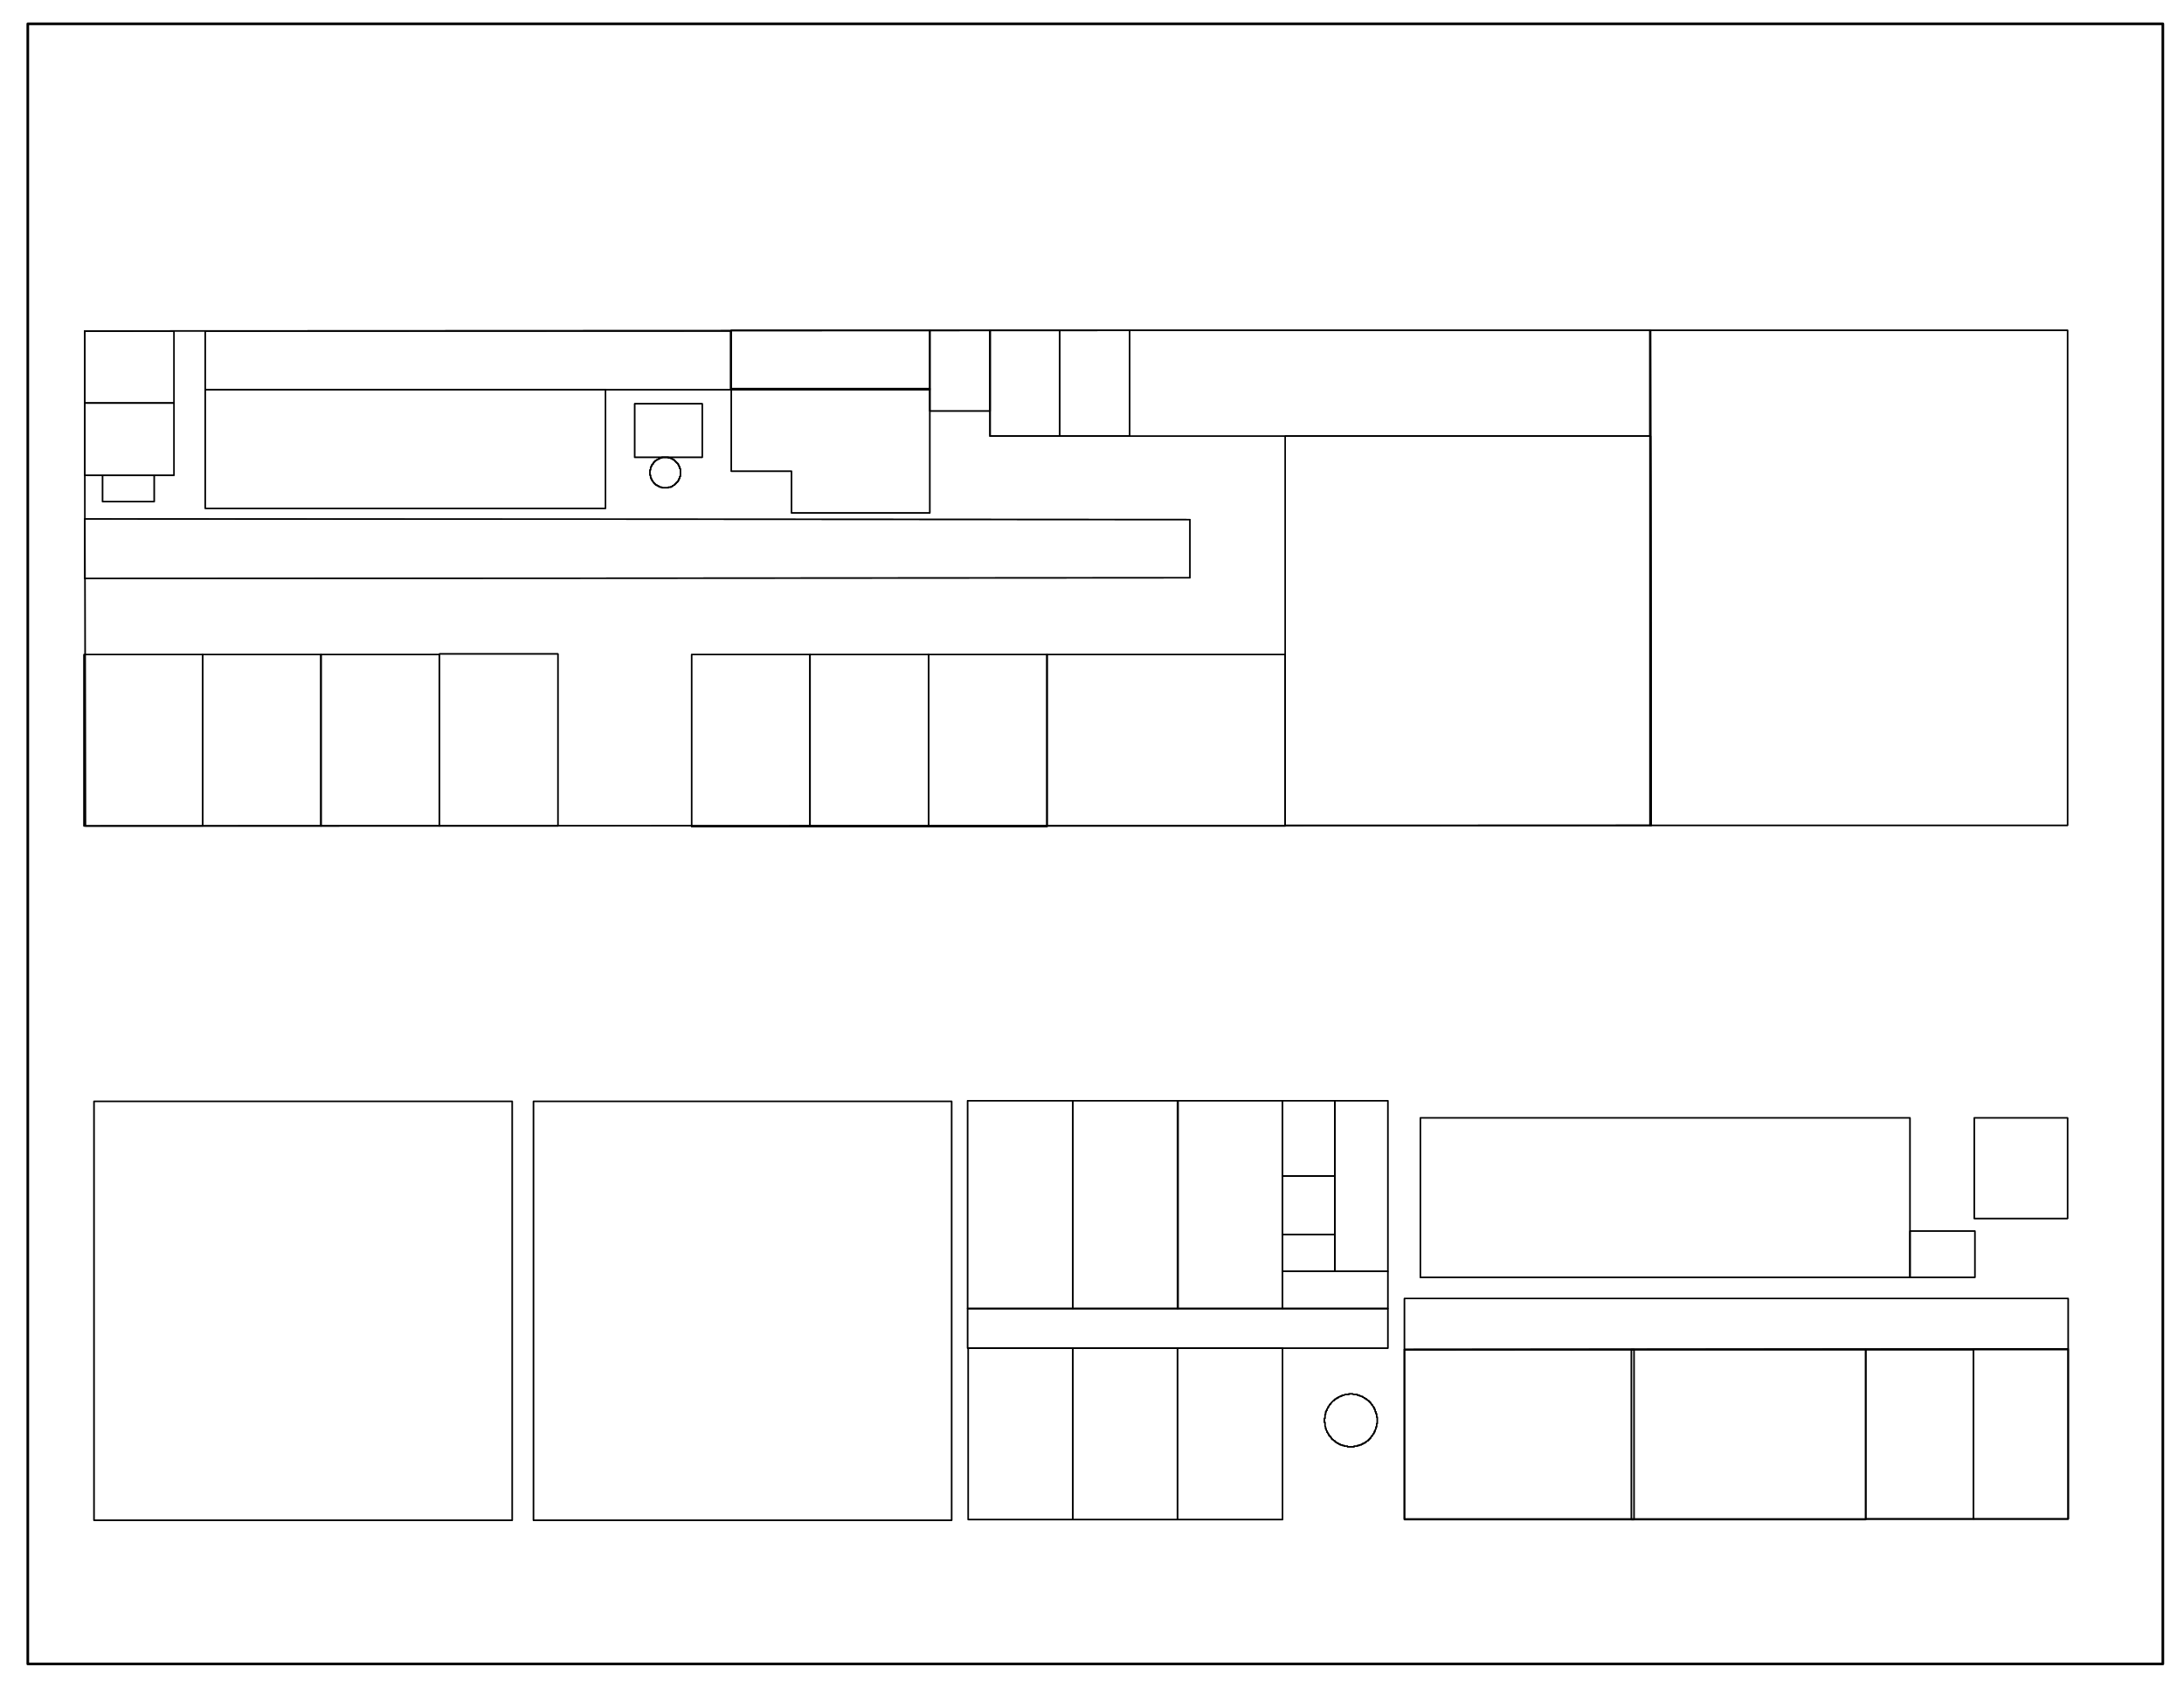 <?xml version="1.0" encoding="utf-8" standalone="no"?>
<!-- Creator: Esri ArcMap 10.3.1.4959 -->
<!DOCTYPE svg PUBLIC "-//W3C//DTD SVG 1.1//EN"  "http://www.w3.org/Graphics/SVG/1.1/DTD/svg11.dtd">
<svg width="792pt" height="612pt" viewBox="0 0 792 612" enable-background="new 0 0 792 612"
	version="1.1" xmlns="http://www.w3.org/2000/svg" xmlns:xlink="http://www.w3.org/1999/xlink" >
	<g id="Layers">
		<g id="bawah">
			<clipPath id="SVG_CP_1">
				<path d="M10.08,603.323L10.08,8.639L784.327,8.639L784.327,603.323L10.08,603.323z"/>
			</clipPath>
			<path clip-path="url(#SVG_CP_1)" fill="none" stroke="#000000" stroke-width="0.48" stroke-miterlimit="10" stroke-linecap="round" stroke-linejoin="round" d="
				M74.401,119.993L264.962,119.993L264.962,141.351L74.401,141.351L74.401,119.993"/>
			<path clip-path="url(#SVG_CP_1)" fill="none" stroke="#000000" stroke-width="0.48" stroke-miterlimit="10" stroke-linecap="round" stroke-linejoin="round" d="
				M265.202,119.753L337.203,119.753L337.203,141.351L265.202,141.351L265.202,119.753"/>
			<path clip-path="url(#SVG_CP_1)" fill="none" stroke="#000000" stroke-width="0.48" stroke-miterlimit="10" stroke-linecap="round" stroke-linejoin="round" d="
				M265.202,170.87L265.202,140.871L337.203,140.871L337.203,185.989L287.042,185.989L287.042,170.87L265.202,170.87
				"/>
			<path clip-path="url(#SVG_CP_1)" fill="none" stroke="#000000" stroke-width="0.48" stroke-miterlimit="10" stroke-linecap="round" stroke-linejoin="round" d="
				M74.401,141.351L219.602,141.351L219.602,184.309L74.401,184.309L74.401,141.351"/>
			<path clip-path="url(#SVG_CP_1)" fill="none" stroke="#000000" stroke-width="0.48" stroke-miterlimit="10" stroke-linecap="round" stroke-linejoin="round" d="
				M230.162,146.391L254.642,146.391L254.642,165.83L230.162,165.83L230.162,146.391"/>
			<path clip-path="url(#SVG_CP_1)" fill="none" stroke="#000000" stroke-width="0.48" stroke-miterlimit="10" stroke-linecap="round" stroke-linejoin="round" d="
				M30.72,119.993L63.121,119.993L63.121,146.151L30.72,146.151L30.72,119.993"/>
			<path clip-path="url(#SVG_CP_1)" fill="none" stroke="#000000" stroke-width="0.48" stroke-miterlimit="10" stroke-linecap="round" stroke-linejoin="round" d="
				M34.08,399.336L185.762,399.336L185.762,551.246L34.08,551.246L34.08,399.336"/>
			<path clip-path="url(#SVG_CP_1)" fill="none" stroke="#000000" stroke-width="0.48" stroke-miterlimit="10" stroke-linecap="round" stroke-linejoin="round" d="
				M350.883,399.096L389.043,399.096L389.043,474.451L350.883,474.451L350.883,399.096"/>
			<path clip-path="url(#SVG_CP_1)" fill="none" stroke="#000000" stroke-width="0.48" stroke-miterlimit="10" stroke-linecap="round" stroke-linejoin="round" d="
				M389.043,488.85L426.964,488.85L426.964,551.006L389.043,551.006L389.043,488.85"/>
			<path clip-path="url(#SVG_CP_1)" fill="none" stroke="#000000" stroke-width="0.48" stroke-miterlimit="10" stroke-linecap="round" stroke-linejoin="round" d="
				M389.043,399.096L427.204,399.096L427.204,474.451L389.043,474.451L389.043,399.096"/>
			<path clip-path="url(#SVG_CP_1)" fill="none" stroke="#000000" stroke-width="0.48" stroke-miterlimit="10" stroke-linecap="round" stroke-linejoin="round" d="
				M426.964,399.096L465.124,399.096L465.124,474.451L426.964,474.451L426.964,399.096"/>
			<path clip-path="url(#SVG_CP_1)" fill="none" stroke="#000000" stroke-width="0.48" stroke-miterlimit="10" stroke-linecap="round" stroke-linejoin="round" d="
				M351.123,488.85L389.043,488.85L389.043,551.006L351.123,551.006L351.123,488.85"/>
			<path clip-path="url(#SVG_CP_1)" fill="none" stroke="#000000" stroke-width="0.48" stroke-miterlimit="10" stroke-linecap="round" stroke-linejoin="round" d="
				M426.964,488.85L465.124,488.85L465.124,551.006L426.964,551.006L426.964,488.85"/>
			<path clip-path="url(#SVG_CP_1)" fill="none" stroke="#000000" stroke-width="0.48" stroke-miterlimit="10" stroke-linecap="round" stroke-linejoin="round" d="
				M503.284,474.451L503.284,488.85L350.883,488.85L350.883,474.451L503.284,474.451"/>
			<path clip-path="url(#SVG_CP_1)" fill="none" stroke="#000000" stroke-width="0.48" stroke-miterlimit="10" stroke-linecap="round" stroke-linejoin="round" d="
				M503.284,461.012L503.284,474.451L465.124,474.451L465.124,461.012L503.284,461.012"/>
			<path clip-path="url(#SVG_CP_1)" fill="none" stroke="#000000" stroke-width="0.48" stroke-miterlimit="10" stroke-linecap="round" stroke-linejoin="round" d="
				M484.084,399.096L503.284,399.096L503.284,461.012L484.084,461.012L484.084,399.096"/>
			<path clip-path="url(#SVG_CP_1)" fill="none" stroke="#000000" stroke-width="0.48" stroke-miterlimit="10" stroke-linecap="round" stroke-linejoin="round" d="
				M193.442,399.336L345.123,399.336L345.123,551.246L193.442,551.246L193.442,399.336"/>
			<path clip-path="url(#SVG_CP_1)" fill="none" stroke="#000000" stroke-width="0.48" stroke-miterlimit="10" stroke-linecap="round" stroke-linejoin="round" d="
				M465.124,399.096L484.084,399.096L484.084,426.454L465.124,426.454L465.124,399.096"/>
			<path clip-path="url(#SVG_CP_1)" fill="none" stroke="#000000" stroke-width="0.48" stroke-miterlimit="10" stroke-linecap="round" stroke-linejoin="round" d="
				M465.124,447.573L484.084,447.573L484.084,461.012L465.124,461.012L465.124,447.573"/>
			<path clip-path="url(#SVG_CP_1)" fill="none" stroke="#000000" stroke-width="0.48" stroke-miterlimit="10" stroke-linecap="round" stroke-linejoin="round" d="
				M465.124,426.454L484.084,426.454L484.084,447.573L465.124,447.573L465.124,426.454"/>
			<path clip-path="url(#SVG_CP_1)" fill="none" stroke="#000000" stroke-width="0.48" stroke-miterlimit="10" stroke-linecap="round" stroke-linejoin="round" d="
				M489.844,505.409L490.084,505.409L490.324,505.409L490.564,505.409L490.804,505.649L491.044,505.649
				L491.284,505.649L491.524,505.649L491.764,505.649L492.004,505.649L492.244,505.649L492.244,505.889
				L492.484,505.889L492.724,505.889L492.964,505.889L492.964,506.129L493.204,506.129L493.444,506.129L493.684,506.369
				L493.924,506.369L494.164,506.369L494.164,506.609L494.404,506.609L494.644,506.849L494.884,506.849
				L494.884,507.089L495.124,507.089L495.364,507.089L495.364,507.329L495.604,507.329L495.604,507.569
				L495.844,507.569L496.084,507.809L496.324,507.809L496.324,508.049L496.564,508.049L496.564,508.289
				L496.804,508.289L496.804,508.529L497.044,508.529L497.044,508.769L497.284,509.009L497.284,509.249
				L497.524,509.249L497.524,509.489L497.764,509.489L497.764,509.729L498.004,509.969L498.004,510.209
				L498.244,510.209L498.244,510.449L498.244,510.689L498.484,510.689L498.484,510.929L498.484,511.169L498.724,511.169
				L498.724,511.409L498.724,511.649L498.724,511.889L498.964,511.889L498.964,512.129L498.964,512.369L498.964,512.609
				L499.204,512.609L499.204,512.849L499.204,513.089L499.204,513.329L499.204,513.569L499.204,513.809L499.444,513.809
				L499.444,514.049L499.444,514.289L499.444,514.529L499.444,514.769L499.444,515.009L499.444,515.249L
				499.444,515.489L499.444,515.729L499.444,515.968L499.444,516.208L499.204,516.208L499.204,516.448L499.204,516.688
				L499.204,516.928L499.204,517.168L499.204,517.408L498.964,517.408L498.964,517.648L498.964,517.888L498.964,518.128
				L498.724,518.368L498.724,518.608L498.724,518.848L498.484,518.848L498.484,519.088L498.484,519.328L498.244,519.328
				L498.244,519.568L498.244,519.808L498.004,519.808L498.004,520.048L497.764,520.288L497.764,520.528L497.524,520.528
				L497.524,520.768L497.284,520.768L497.284,521.008L497.044,521.248L497.044,521.488L496.804,521.488L496.804,521.728
				L496.564,521.728L496.564,521.968L496.324,521.968L496.324,522.208L496.084,522.208L496.084,522.448L
				495.844,522.448L495.604,522.688L495.364,522.688L495.364,522.928L495.124,522.928L495.124,523.168L494.884,523.168
				L494.644,523.168L494.644,523.408L494.404,523.408L494.164,523.408L494.164,523.648L493.924,523.648
				L493.684,523.648L493.684,523.888L493.444,523.888L493.204,523.888L492.964,523.888L492.964,524.128L492.724,524.128
				L492.484,524.128L492.244,524.128L492.244,524.368L492.004,524.368L491.764,524.368L491.524,524.368L491.284,524.368
				L491.044,524.368L491.044,524.608L490.804,524.608L490.564,524.608L490.324,524.608L490.084,524.608
				L489.844,524.608L489.604,524.608L489.364,524.608L489.124,524.608L488.884,524.608L488.644,524.608
				L488.644,524.368L488.404,524.368L488.164,524.368L487.924,524.368L487.684,524.368L487.444,524.368
				L487.444,524.128L487.204,524.128L486.964,524.128L486.724,524.128L486.724,523.888L486.484,523.888L486.244,523.888
				L486.004,523.888L486.004,523.648L485.764,523.648L485.524,523.648L485.524,523.408L485.284,523.408
				L485.044,523.408L485.044,523.168L484.804,523.168L484.564,522.928L484.324,522.928L484.324,522.688
				L484.084,522.688L484.084,522.448L483.844,522.448L483.604,522.208L483.364,521.968L483.124,521.968L483.124,521.728
				L482.884,521.728L482.884,521.488L482.644,521.248L482.644,521.008L482.404,521.008L482.404,520.768L
				482.164,520.768L482.164,520.528L481.924,520.528L481.924,520.288L481.924,520.048L481.684,520.048L481.684,519.808
				L481.444,519.568L481.444,519.328L481.204,519.328L481.204,519.088L481.204,518.848L480.964,518.608
				L480.964,518.368L480.964,518.128L480.724,518.128L480.724,517.888L480.724,517.648L480.724,517.408
				L480.484,517.168L480.484,516.928L480.484,516.688L480.484,516.448L480.484,516.208L480.484,515.968L
				480.484,515.729L480.244,515.729L480.244,515.489L480.244,515.249L480.244,515.009L480.244,514.769L
				480.244,514.529L480.244,514.289L480.484,514.289L480.484,514.049L480.484,513.809L480.484,513.569L480.484,513.329
				L480.484,513.089L480.484,512.849L480.724,512.849L480.724,512.609L480.724,512.369L480.724,512.129L
				480.724,511.889L480.964,511.889L480.964,511.649L480.964,511.409L481.204,511.409L481.204,511.169L
				481.204,510.929L481.444,510.689L481.444,510.449L481.684,510.449L481.684,510.209L481.684,509.969L481.924,509.969
				L481.924,509.729L482.164,509.489L482.164,509.249L482.404,509.249L482.404,509.009L482.644,509.009
				L482.644,508.769L482.884,508.529L483.124,508.289L483.364,508.049L483.604,507.809L483.844,507.809
				L483.844,507.569L484.084,507.569L484.084,507.329L484.324,507.329L484.564,507.089L484.804,507.089
				L484.804,506.849L485.044,506.849L485.284,506.849L485.284,506.609L485.524,506.609L485.764,506.369
				L486.004,506.369L486.244,506.369L486.244,506.129L486.484,506.129L486.724,506.129L486.724,505.889L486.964,505.889
				L487.204,505.889L487.444,505.889L487.684,505.649L487.924,505.649L488.164,505.649L488.404,505.649L
				488.644,505.649L488.884,505.649L489.124,505.649L489.124,505.409L489.364,505.409L489.604,505.409L
				489.844,505.409"/>
			<path clip-path="url(#SVG_CP_1)" fill="none" stroke="#000000" stroke-width="0.48" stroke-miterlimit="10" stroke-linecap="round" stroke-linejoin="round" d="
				M509.284,489.33L750.006,489.33L750.006,550.766L509.284,550.766L509.284,489.33"/>
			<path clip-path="url(#SVG_CP_1)" fill="none" stroke="#000000" stroke-width="0.48" stroke-miterlimit="10" stroke-linecap="round" stroke-linejoin="round" d="
				M509.284,489.33L509.284,470.851L750.006,470.851L750.006,489.09L509.284,489.33"/>
			<path clip-path="url(#SVG_CP_1)" fill="none" stroke="#000000" stroke-width="0.48" stroke-miterlimit="10" stroke-linecap="round" stroke-linejoin="round" d="
				M509.284,489.33L592.565,489.33L592.565,551.006L509.284,551.006L509.284,489.33"/>
			<path clip-path="url(#SVG_CP_1)" fill="none" stroke="#000000" stroke-width="0.48" stroke-miterlimit="10" stroke-linecap="round" stroke-linejoin="round" d="
				M515.044,405.335L692.646,405.335L692.646,463.172L515.044,463.172L515.044,405.335"/>
			<path clip-path="url(#SVG_CP_1)" fill="none" stroke="#000000" stroke-width="0.48" stroke-miterlimit="10" stroke-linecap="round" stroke-linejoin="round" d="
				M692.646,463.172L692.646,446.373L716.166,446.373L716.166,463.172L692.646,463.172"/>
			<path clip-path="url(#SVG_CP_1)" fill="none" stroke="#000000" stroke-width="0.48" stroke-miterlimit="10" stroke-linecap="round" stroke-linejoin="round" d="
				M749.766,405.335L749.766,441.813L715.926,441.813L715.926,405.335L749.766,405.335"/>
			<path clip-path="url(#SVG_CP_1)" fill="none" stroke="#000000" stroke-width="0.48" stroke-miterlimit="10" stroke-linecap="round" stroke-linejoin="round" d="
				M715.686,489.09L750.006,489.09L750.006,550.766L715.686,550.766L715.686,489.09"/>
			<path clip-path="url(#SVG_CP_1)" fill="none" stroke="#000000" stroke-width="0.48" stroke-miterlimit="10" stroke-linecap="round" stroke-linejoin="round" d="
				M676.566,489.33L715.686,489.33L715.686,550.766L676.566,550.766L676.566,489.33"/>
			<path clip-path="url(#SVG_CP_1)" fill="none" stroke="#000000" stroke-width="0.48" stroke-miterlimit="10" stroke-linecap="round" stroke-linejoin="round" d="
				M591.605,489.33L676.566,489.33L676.566,551.006L591.605,551.006L591.605,489.33"/>
			<path clip-path="url(#SVG_CP_1)" fill="none" stroke="#000000" stroke-width="0.48" stroke-miterlimit="10" stroke-linecap="round" stroke-linejoin="round" d="
				M598.325,119.753L749.766,119.753L749.766,299.262L598.325,299.262L598.325,119.753"/>
			<path clip-path="url(#SVG_CP_1)" fill="none" stroke="#000000" stroke-width="0.48" stroke-miterlimit="10" stroke-linecap="round" stroke-linejoin="round" d="
				M598.805,299.262L30.96,299.502L30.72,119.993L598.565,119.753L598.805,299.262"/>
			<path clip-path="url(#SVG_CP_1)" fill="none" stroke="#000000" stroke-width="0.48" stroke-miterlimit="10" stroke-linecap="round" stroke-linejoin="round" d="
				M30.72,146.151L63.121,146.151L63.121,172.309L30.72,172.309L30.72,146.151"/>
			<path clip-path="url(#SVG_CP_1)" fill="none" stroke="#000000" stroke-width="0.48" stroke-miterlimit="10" stroke-linecap="round" stroke-linejoin="round" d="
				M37.2,172.309L55.92,172.309L55.92,181.909L37.2,181.909L37.2,172.309"/>
			<path clip-path="url(#SVG_CP_1)" fill="none" stroke="#000000" stroke-width="0.48" stroke-miterlimit="10" stroke-linecap="round" stroke-linejoin="round" d="
				M30.48,237.346L73.441,237.346L73.441,299.502L30.48,299.502L30.48,237.346"/>
			<path clip-path="url(#SVG_CP_1)" fill="none" stroke="#000000" stroke-width="0.48" stroke-miterlimit="10" stroke-linecap="round" stroke-linejoin="round" d="
				M73.441,237.346L116.401,237.346L116.401,299.502L73.441,299.502L73.441,237.346"/>
			<path clip-path="url(#SVG_CP_1)" fill="none" stroke="#000000" stroke-width="0.48" stroke-miterlimit="10" stroke-linecap="round" stroke-linejoin="round" d="
				M116.401,237.346L159.361,237.346L159.361,299.502L116.401,299.502L116.401,237.346"/>
			<path clip-path="url(#SVG_CP_1)" fill="none" stroke="#000000" stroke-width="0.48" stroke-miterlimit="10" stroke-linecap="round" stroke-linejoin="round" d="
				M159.361,237.106L202.322,237.106L202.322,299.502L159.361,299.502L159.361,237.106"/>
			<path clip-path="url(#SVG_CP_1)" fill="none" stroke="#000000" stroke-width="0.48" stroke-miterlimit="10" stroke-linecap="round" stroke-linejoin="round" d="
				M293.762,237.346L336.723,237.346L336.723,299.742L293.762,299.742L293.762,237.346"/>
			<path clip-path="url(#SVG_CP_1)" fill="none" stroke="#000000" stroke-width="0.48" stroke-miterlimit="10" stroke-linecap="round" stroke-linejoin="round" d="
				M250.802,237.346L293.762,237.346L293.762,299.742L250.802,299.742L250.802,237.346"/>
			<path clip-path="url(#SVG_CP_1)" fill="none" stroke="#000000" stroke-width="0.48" stroke-miterlimit="10" stroke-linecap="round" stroke-linejoin="round" d="
				M336.723,237.346L379.683,237.346L379.683,299.742L336.723,299.742L336.723,237.346"/>
			<path clip-path="url(#SVG_CP_1)" fill="none" stroke="#000000" stroke-width="0.48" stroke-miterlimit="10" stroke-linecap="round" stroke-linejoin="round" d="
				M241.202,165.83L241.442,165.83L241.682,165.83L241.922,165.83L242.162,165.83L242.402,165.83
				L242.402,166.07L242.642,166.07L242.882,166.07L243.122,166.07L243.362,166.31L243.602,166.31
				L243.842,166.31L243.842,166.55L244.082,166.55L244.322,166.55L244.322,166.79L244.562,166.79
				L244.562,167.03L244.802,167.03L244.802,167.27L245.042,167.27L245.042,167.51L245.282,167.51L245.282,167.75
				L245.522,167.75L245.522,167.99L245.762,167.99L245.762,168.23L246.002,168.23L246.002,168.47
				L246.002,168.71L246.242,168.71L246.242,168.95L246.242,169.19L246.482,169.19L246.482,169.43L246.482,169.67
				L246.482,169.91L246.722,169.91L246.722,170.15L246.722,170.39L246.722,170.63L246.722,170.87L
				246.722,171.11L246.722,171.35L246.722,171.59L246.722,171.83L246.722,172.069L246.722,172.309L
				246.722,172.549L246.722,172.789L246.482,172.789L246.482,173.029L246.482,173.269L246.482,173.509L
				246.242,173.509L246.242,173.749L246.242,173.989L246.002,173.989L246.002,174.229L246.002,174.469L
				245.762,174.469L245.762,174.709L245.522,174.709L245.522,174.949L245.282,174.949L245.282,175.189L245.042,175.189
				L245.042,175.429L244.802,175.429L244.802,175.669L244.562,175.669L244.562,175.909L244.322,175.909
				L244.082,176.149L243.842,176.149L243.842,176.389L243.602,176.389L243.362,176.389L243.362,176.629
				L243.122,176.629L242.882,176.629L242.642,176.629L242.402,176.629L242.402,176.869L242.162,176.869L241.922,176.869
				L241.682,176.869L241.442,176.869L241.202,176.869L240.962,176.869L240.722,176.869L240.482,176.869L240.242,176.869
				L240.002,176.869L240.002,176.629L239.762,176.629L239.522,176.629L239.282,176.629L239.282,176.389L
				239.042,176.389L238.802,176.389L238.802,176.149L238.562,176.149L238.322,176.149L238.322,175.909L
				238.082,175.909L237.842,175.909L237.842,175.669L237.602,175.669L237.602,175.429L237.362,175.429L237.362,175.189
				L237.122,175.189L237.122,174.949L236.882,174.949L236.882,174.709L236.642,174.469L236.642,174.229L236.402,174.229
				L236.402,173.989L236.402,173.749L236.162,173.749L236.162,173.509L236.162,173.269L235.922,173.269
				L235.922,173.029L235.922,172.789L235.922,172.549L235.922,172.309L235.682,172.309L235.682,172.069
				L235.682,171.83L235.682,171.59L235.682,171.35L235.682,171.11L235.682,170.87L235.682,170.63
				L235.682,170.39L235.922,170.39L235.922,170.15L235.922,169.91L235.922,169.67L235.922,169.43L236.162,169.43
				L236.162,169.19L236.162,168.95L236.402,168.95L236.402,168.71L236.402,168.47L236.642,168.47L
				236.642,168.23L236.882,168.23L236.882,167.99L236.882,167.75L237.122,167.75L237.122,167.51L237.362,167.51
				L237.362,167.27L237.602,167.27L237.602,167.03L237.842,167.03L238.082,166.79L238.322,166.79L238.322,166.55
				L238.562,166.55L238.802,166.55L238.802,166.31L239.042,166.31L239.282,166.31L239.282,166.07
				L239.522,166.07L239.762,166.07L240.002,166.07L240.002,165.83L240.242,165.83L240.482,165.83
				L240.722,165.83L240.962,165.83L241.202,165.83"/>
			<path clip-path="url(#SVG_CP_1)" fill="none" stroke="#000000" stroke-width="0.48" stroke-miterlimit="10" stroke-linecap="round" stroke-linejoin="round" d="
				M359.043,119.753L598.325,119.753L598.325,158.15L359.043,158.15L359.043,119.753"/>
			<path clip-path="url(#SVG_CP_1)" fill="none" stroke="#000000" stroke-width="0.48" stroke-miterlimit="10" stroke-linecap="round" stroke-linejoin="round" d="
				M431.524,209.507L30.72,209.747L30.72,188.149L431.524,188.388L431.524,209.507"/>
			<path clip-path="url(#SVG_CP_1)" fill="none" stroke="#000000" stroke-width="0.48" stroke-miterlimit="10" stroke-linecap="round" stroke-linejoin="round" d="
				M337.203,149.031L337.203,119.753L359.043,119.753L359.043,149.031L337.203,149.031"/>
			<path clip-path="url(#SVG_CP_1)" fill="none" stroke="#000000" stroke-width="0.48" stroke-miterlimit="10" stroke-linecap="round" stroke-linejoin="round" d="
				M359.043,158.15L359.043,119.753L384.243,119.753L384.243,158.15L359.043,158.15"/>
			<path clip-path="url(#SVG_CP_1)" fill="none" stroke="#000000" stroke-width="0.48" stroke-miterlimit="10" stroke-linecap="round" stroke-linejoin="round" d="
				M384.243,158.15L384.243,119.753L409.683,119.753L409.683,158.15L384.243,158.15"/>
			<path clip-path="url(#SVG_CP_1)" fill="none" stroke="#000000" stroke-width="0.48" stroke-miterlimit="10" stroke-linecap="round" stroke-linejoin="round" d="
				M598.805,299.262L466.084,299.262L466.084,158.15L598.565,158.15L598.805,299.262"/>
			<path clip-path="url(#SVG_CP_1)" fill="none" stroke="#000000" stroke-width="0.48" stroke-miterlimit="10" stroke-linecap="round" stroke-linejoin="round" d="
				M379.683,237.346L466.084,237.346L466.084,299.502L379.683,299.502L379.683,237.346"/>
		</g>
		<g id="atas">
			<path clip-path="url(#SVG_CP_1)" fill="none" stroke="#000000" stroke-width="0.48" stroke-miterlimit="10" stroke-linecap="round" stroke-linejoin="round" d="
				M74.401,119.993L264.962,119.993L264.962,141.351L74.401,141.351L74.401,119.993"/>
			<path clip-path="url(#SVG_CP_1)" fill="none" stroke="#000000" stroke-width="0.48" stroke-miterlimit="10" stroke-linecap="round" stroke-linejoin="round" d="
				M265.202,119.753L337.203,119.753L337.203,141.351L265.202,141.351L265.202,119.753"/>
			<path clip-path="url(#SVG_CP_1)" fill="none" stroke="#000000" stroke-width="0.48" stroke-miterlimit="10" stroke-linecap="round" stroke-linejoin="round" d="
				M265.202,170.87L265.202,140.871L337.203,140.871L337.203,185.989L287.042,185.989L287.042,170.87L265.202,170.87
				"/>
			<path clip-path="url(#SVG_CP_1)" fill="none" stroke="#000000" stroke-width="0.48" stroke-miterlimit="10" stroke-linecap="round" stroke-linejoin="round" d="
				M74.401,141.351L219.602,141.351L219.602,184.309L74.401,184.309L74.401,141.351"/>
			<path clip-path="url(#SVG_CP_1)" fill="none" stroke="#000000" stroke-width="0.48" stroke-miterlimit="10" stroke-linecap="round" stroke-linejoin="round" d="
				M230.162,146.391L254.642,146.391L254.642,165.83L230.162,165.83L230.162,146.391"/>
			<path clip-path="url(#SVG_CP_1)" fill="none" stroke="#000000" stroke-width="0.48" stroke-miterlimit="10" stroke-linecap="round" stroke-linejoin="round" d="
				M30.72,119.993L63.121,119.993L63.121,146.151L30.72,146.151L30.72,119.993"/>
			<path clip-path="url(#SVG_CP_1)" fill="none" stroke="#000000" stroke-width="0.48" stroke-miterlimit="10" stroke-linecap="round" stroke-linejoin="round" d="
				M34.08,399.336L185.762,399.336L185.762,551.246L34.08,551.246L34.08,399.336"/>
			<path clip-path="url(#SVG_CP_1)" fill="none" stroke="#000000" stroke-width="0.48" stroke-miterlimit="10" stroke-linecap="round" stroke-linejoin="round" d="
				M350.883,399.096L389.043,399.096L389.043,474.451L350.883,474.451L350.883,399.096"/>
			<path clip-path="url(#SVG_CP_1)" fill="none" stroke="#000000" stroke-width="0.48" stroke-miterlimit="10" stroke-linecap="round" stroke-linejoin="round" d="
				M389.043,488.85L426.964,488.85L426.964,551.006L389.043,551.006L389.043,488.85"/>
			<path clip-path="url(#SVG_CP_1)" fill="none" stroke="#000000" stroke-width="0.48" stroke-miterlimit="10" stroke-linecap="round" stroke-linejoin="round" d="
				M389.043,399.096L427.204,399.096L427.204,474.451L389.043,474.451L389.043,399.096"/>
			<path clip-path="url(#SVG_CP_1)" fill="none" stroke="#000000" stroke-width="0.48" stroke-miterlimit="10" stroke-linecap="round" stroke-linejoin="round" d="
				M426.964,399.096L465.124,399.096L465.124,474.451L426.964,474.451L426.964,399.096"/>
			<path clip-path="url(#SVG_CP_1)" fill="none" stroke="#000000" stroke-width="0.48" stroke-miterlimit="10" stroke-linecap="round" stroke-linejoin="round" d="
				M351.123,488.85L389.043,488.85L389.043,551.006L351.123,551.006L351.123,488.85"/>
			<path clip-path="url(#SVG_CP_1)" fill="none" stroke="#000000" stroke-width="0.48" stroke-miterlimit="10" stroke-linecap="round" stroke-linejoin="round" d="
				M426.964,488.85L465.124,488.85L465.124,551.006L426.964,551.006L426.964,488.85"/>
			<path clip-path="url(#SVG_CP_1)" fill="none" stroke="#000000" stroke-width="0.48" stroke-miterlimit="10" stroke-linecap="round" stroke-linejoin="round" d="
				M503.284,474.451L503.284,488.85L350.883,488.85L350.883,474.451L503.284,474.451"/>
			<path clip-path="url(#SVG_CP_1)" fill="none" stroke="#000000" stroke-width="0.48" stroke-miterlimit="10" stroke-linecap="round" stroke-linejoin="round" d="
				M503.284,461.012L503.284,474.451L465.124,474.451L465.124,461.012L503.284,461.012"/>
			<path clip-path="url(#SVG_CP_1)" fill="none" stroke="#000000" stroke-width="0.48" stroke-miterlimit="10" stroke-linecap="round" stroke-linejoin="round" d="
				M484.084,399.096L503.284,399.096L503.284,461.012L484.084,461.012L484.084,399.096"/>
			<path clip-path="url(#SVG_CP_1)" fill="none" stroke="#000000" stroke-width="0.48" stroke-miterlimit="10" stroke-linecap="round" stroke-linejoin="round" d="
				M193.442,399.336L345.123,399.336L345.123,551.246L193.442,551.246L193.442,399.336"/>
			<path clip-path="url(#SVG_CP_1)" fill="none" stroke="#000000" stroke-width="0.48" stroke-miterlimit="10" stroke-linecap="round" stroke-linejoin="round" d="
				M465.124,399.096L484.084,399.096L484.084,426.454L465.124,426.454L465.124,399.096"/>
			<path clip-path="url(#SVG_CP_1)" fill="none" stroke="#000000" stroke-width="0.48" stroke-miterlimit="10" stroke-linecap="round" stroke-linejoin="round" d="
				M465.124,447.573L484.084,447.573L484.084,461.012L465.124,461.012L465.124,447.573"/>
			<path clip-path="url(#SVG_CP_1)" fill="none" stroke="#000000" stroke-width="0.48" stroke-miterlimit="10" stroke-linecap="round" stroke-linejoin="round" d="
				M465.124,426.454L484.084,426.454L484.084,447.573L465.124,447.573L465.124,426.454"/>
			<path clip-path="url(#SVG_CP_1)" fill="none" stroke="#000000" stroke-width="0.48" stroke-miterlimit="10" stroke-linecap="round" stroke-linejoin="round" d="
				M489.844,505.409L490.084,505.409L490.324,505.409L490.564,505.409L490.804,505.649L491.044,505.649
				L491.284,505.649L491.524,505.649L491.764,505.649L492.004,505.649L492.244,505.649L492.244,505.889
				L492.484,505.889L492.724,505.889L492.964,505.889L492.964,506.129L493.204,506.129L493.444,506.129L493.684,506.369
				L493.924,506.369L494.164,506.369L494.164,506.609L494.404,506.609L494.644,506.849L494.884,506.849
				L494.884,507.089L495.124,507.089L495.364,507.089L495.364,507.329L495.604,507.329L495.604,507.569
				L495.844,507.569L496.084,507.809L496.324,507.809L496.324,508.049L496.564,508.049L496.564,508.289
				L496.804,508.289L496.804,508.529L497.044,508.529L497.044,508.769L497.284,509.009L497.284,509.249
				L497.524,509.249L497.524,509.489L497.764,509.489L497.764,509.729L498.004,509.969L498.004,510.209
				L498.244,510.209L498.244,510.449L498.244,510.689L498.484,510.689L498.484,510.929L498.484,511.169L498.724,511.169
				L498.724,511.409L498.724,511.649L498.724,511.889L498.964,511.889L498.964,512.129L498.964,512.369L498.964,512.609
				L499.204,512.609L499.204,512.849L499.204,513.089L499.204,513.329L499.204,513.569L499.204,513.809L499.444,513.809
				L499.444,514.049L499.444,514.289L499.444,514.529L499.444,514.769L499.444,515.009L499.444,515.249L
				499.444,515.489L499.444,515.729L499.444,515.968L499.444,516.208L499.204,516.208L499.204,516.448L499.204,516.688
				L499.204,516.928L499.204,517.168L499.204,517.408L498.964,517.408L498.964,517.648L498.964,517.888L498.964,518.128
				L498.724,518.368L498.724,518.608L498.724,518.848L498.484,518.848L498.484,519.088L498.484,519.328L498.244,519.328
				L498.244,519.568L498.244,519.808L498.004,519.808L498.004,520.048L497.764,520.288L497.764,520.528L497.524,520.528
				L497.524,520.768L497.284,520.768L497.284,521.008L497.044,521.248L497.044,521.488L496.804,521.488L496.804,521.728
				L496.564,521.728L496.564,521.968L496.324,521.968L496.324,522.208L496.084,522.208L496.084,522.448L
				495.844,522.448L495.604,522.688L495.364,522.688L495.364,522.928L495.124,522.928L495.124,523.168L494.884,523.168
				L494.644,523.168L494.644,523.408L494.404,523.408L494.164,523.408L494.164,523.648L493.924,523.648
				L493.684,523.648L493.684,523.888L493.444,523.888L493.204,523.888L492.964,523.888L492.964,524.128L492.724,524.128
				L492.484,524.128L492.244,524.128L492.244,524.368L492.004,524.368L491.764,524.368L491.524,524.368L491.284,524.368
				L491.044,524.368L491.044,524.608L490.804,524.608L490.564,524.608L490.324,524.608L490.084,524.608
				L489.844,524.608L489.604,524.608L489.364,524.608L489.124,524.608L488.884,524.608L488.644,524.608
				L488.644,524.368L488.404,524.368L488.164,524.368L487.924,524.368L487.684,524.368L487.444,524.368
				L487.444,524.128L487.204,524.128L486.964,524.128L486.724,524.128L486.724,523.888L486.484,523.888L486.244,523.888
				L486.004,523.888L486.004,523.648L485.764,523.648L485.524,523.648L485.524,523.408L485.284,523.408
				L485.044,523.408L485.044,523.168L484.804,523.168L484.564,522.928L484.324,522.928L484.324,522.688
				L484.084,522.688L484.084,522.448L483.844,522.448L483.604,522.208L483.364,521.968L483.124,521.968L483.124,521.728
				L482.884,521.728L482.884,521.488L482.644,521.248L482.644,521.008L482.404,521.008L482.404,520.768L
				482.164,520.768L482.164,520.528L481.924,520.528L481.924,520.288L481.924,520.048L481.684,520.048L481.684,519.808
				L481.444,519.568L481.444,519.328L481.204,519.328L481.204,519.088L481.204,518.848L480.964,518.608
				L480.964,518.368L480.964,518.128L480.724,518.128L480.724,517.888L480.724,517.648L480.724,517.408
				L480.484,517.168L480.484,516.928L480.484,516.688L480.484,516.448L480.484,516.208L480.484,515.968L
				480.484,515.729L480.244,515.729L480.244,515.489L480.244,515.249L480.244,515.009L480.244,514.769L
				480.244,514.529L480.244,514.289L480.484,514.289L480.484,514.049L480.484,513.809L480.484,513.569L480.484,513.329
				L480.484,513.089L480.484,512.849L480.724,512.849L480.724,512.609L480.724,512.369L480.724,512.129L
				480.724,511.889L480.964,511.889L480.964,511.649L480.964,511.409L481.204,511.409L481.204,511.169L
				481.204,510.929L481.444,510.689L481.444,510.449L481.684,510.449L481.684,510.209L481.684,509.969L481.924,509.969
				L481.924,509.729L482.164,509.489L482.164,509.249L482.404,509.249L482.404,509.009L482.644,509.009
				L482.644,508.769L482.884,508.529L483.124,508.289L483.364,508.049L483.604,507.809L483.844,507.809
				L483.844,507.569L484.084,507.569L484.084,507.329L484.324,507.329L484.564,507.089L484.804,507.089
				L484.804,506.849L485.044,506.849L485.284,506.849L485.284,506.609L485.524,506.609L485.764,506.369
				L486.004,506.369L486.244,506.369L486.244,506.129L486.484,506.129L486.724,506.129L486.724,505.889L486.964,505.889
				L487.204,505.889L487.444,505.889L487.684,505.649L487.924,505.649L488.164,505.649L488.404,505.649L
				488.644,505.649L488.884,505.649L489.124,505.649L489.124,505.409L489.364,505.409L489.604,505.409L
				489.844,505.409"/>
			<path clip-path="url(#SVG_CP_1)" fill="none" stroke="#000000" stroke-width="0.48" stroke-miterlimit="10" stroke-linecap="round" stroke-linejoin="round" d="
				M509.284,489.33L750.006,489.33L750.006,550.766L509.284,550.766L509.284,489.33"/>
			<path clip-path="url(#SVG_CP_1)" fill="none" stroke="#000000" stroke-width="0.48" stroke-miterlimit="10" stroke-linecap="round" stroke-linejoin="round" d="
				M509.284,489.33L509.284,470.851L750.006,470.851L750.006,489.09L509.284,489.33"/>
			<path clip-path="url(#SVG_CP_1)" fill="none" stroke="#000000" stroke-width="0.48" stroke-miterlimit="10" stroke-linecap="round" stroke-linejoin="round" d="
				M509.284,489.33L592.565,489.33L592.565,551.006L509.284,551.006L509.284,489.33"/>
			<path clip-path="url(#SVG_CP_1)" fill="none" stroke="#000000" stroke-width="0.48" stroke-miterlimit="10" stroke-linecap="round" stroke-linejoin="round" d="
				M515.044,405.335L692.646,405.335L692.646,463.172L515.044,463.172L515.044,405.335"/>
			<path clip-path="url(#SVG_CP_1)" fill="none" stroke="#000000" stroke-width="0.48" stroke-miterlimit="10" stroke-linecap="round" stroke-linejoin="round" d="
				M692.646,463.172L692.646,446.373L716.166,446.373L716.166,463.172L692.646,463.172"/>
			<path clip-path="url(#SVG_CP_1)" fill="none" stroke="#000000" stroke-width="0.48" stroke-miterlimit="10" stroke-linecap="round" stroke-linejoin="round" d="
				M749.766,405.335L749.766,441.813L715.926,441.813L715.926,405.335L749.766,405.335"/>
			<path clip-path="url(#SVG_CP_1)" fill="none" stroke="#000000" stroke-width="0.48" stroke-miterlimit="10" stroke-linecap="round" stroke-linejoin="round" d="
				M715.686,489.09L750.006,489.09L750.006,550.766L715.686,550.766L715.686,489.09"/>
			<path clip-path="url(#SVG_CP_1)" fill="none" stroke="#000000" stroke-width="0.48" stroke-miterlimit="10" stroke-linecap="round" stroke-linejoin="round" d="
				M676.566,489.33L715.686,489.33L715.686,550.766L676.566,550.766L676.566,489.33"/>
			<path clip-path="url(#SVG_CP_1)" fill="none" stroke="#000000" stroke-width="0.48" stroke-miterlimit="10" stroke-linecap="round" stroke-linejoin="round" d="
				M591.605,489.33L676.566,489.33L676.566,551.006L591.605,551.006L591.605,489.33"/>
			<path clip-path="url(#SVG_CP_1)" fill="none" stroke="#000000" stroke-width="0.48" stroke-miterlimit="10" stroke-linecap="round" stroke-linejoin="round" d="
				M598.325,119.753L749.766,119.753L749.766,299.262L598.325,299.262L598.325,119.753"/>
			<path clip-path="url(#SVG_CP_1)" fill="none" stroke="#000000" stroke-width="0.48" stroke-miterlimit="10" stroke-linecap="round" stroke-linejoin="round" d="
				M598.805,299.262L30.96,299.502L30.72,119.993L598.565,119.753L598.805,299.262"/>
			<path clip-path="url(#SVG_CP_1)" fill="none" stroke="#000000" stroke-width="0.48" stroke-miterlimit="10" stroke-linecap="round" stroke-linejoin="round" d="
				M30.72,146.151L63.121,146.151L63.121,172.309L30.72,172.309L30.72,146.151"/>
			<path clip-path="url(#SVG_CP_1)" fill="none" stroke="#000000" stroke-width="0.48" stroke-miterlimit="10" stroke-linecap="round" stroke-linejoin="round" d="
				M37.2,172.309L55.92,172.309L55.92,181.909L37.2,181.909L37.2,172.309"/>
			<path clip-path="url(#SVG_CP_1)" fill="none" stroke="#000000" stroke-width="0.48" stroke-miterlimit="10" stroke-linecap="round" stroke-linejoin="round" d="
				M30.48,237.346L73.441,237.346L73.441,299.502L30.48,299.502L30.48,237.346"/>
			<path clip-path="url(#SVG_CP_1)" fill="none" stroke="#000000" stroke-width="0.48" stroke-miterlimit="10" stroke-linecap="round" stroke-linejoin="round" d="
				M73.441,237.346L116.401,237.346L116.401,299.502L73.441,299.502L73.441,237.346"/>
			<path clip-path="url(#SVG_CP_1)" fill="none" stroke="#000000" stroke-width="0.48" stroke-miterlimit="10" stroke-linecap="round" stroke-linejoin="round" d="
				M116.401,237.346L159.361,237.346L159.361,299.502L116.401,299.502L116.401,237.346"/>
			<path clip-path="url(#SVG_CP_1)" fill="none" stroke="#000000" stroke-width="0.48" stroke-miterlimit="10" stroke-linecap="round" stroke-linejoin="round" d="
				M159.361,237.106L202.322,237.106L202.322,299.502L159.361,299.502L159.361,237.106"/>
			<path clip-path="url(#SVG_CP_1)" fill="none" stroke="#000000" stroke-width="0.48" stroke-miterlimit="10" stroke-linecap="round" stroke-linejoin="round" d="
				M293.762,237.346L336.723,237.346L336.723,299.742L293.762,299.742L293.762,237.346"/>
			<path clip-path="url(#SVG_CP_1)" fill="none" stroke="#000000" stroke-width="0.48" stroke-miterlimit="10" stroke-linecap="round" stroke-linejoin="round" d="
				M250.802,237.346L293.762,237.346L293.762,299.742L250.802,299.742L250.802,237.346"/>
			<path clip-path="url(#SVG_CP_1)" fill="none" stroke="#000000" stroke-width="0.48" stroke-miterlimit="10" stroke-linecap="round" stroke-linejoin="round" d="
				M336.723,237.346L379.683,237.346L379.683,299.742L336.723,299.742L336.723,237.346"/>
			<path clip-path="url(#SVG_CP_1)" fill="none" stroke="#000000" stroke-width="0.48" stroke-miterlimit="10" stroke-linecap="round" stroke-linejoin="round" d="
				M241.202,165.83L241.442,165.83L241.682,165.83L241.922,165.83L242.162,165.83L242.402,165.83
				L242.402,166.07L242.642,166.07L242.882,166.07L243.122,166.07L243.362,166.31L243.602,166.31
				L243.842,166.31L243.842,166.55L244.082,166.55L244.322,166.55L244.322,166.79L244.562,166.79
				L244.562,167.03L244.802,167.03L244.802,167.27L245.042,167.27L245.042,167.51L245.282,167.51L245.282,167.75
				L245.522,167.75L245.522,167.99L245.762,167.99L245.762,168.23L246.002,168.23L246.002,168.47
				L246.002,168.71L246.242,168.71L246.242,168.95L246.242,169.19L246.482,169.19L246.482,169.43L246.482,169.67
				L246.482,169.91L246.722,169.91L246.722,170.15L246.722,170.39L246.722,170.63L246.722,170.87L
				246.722,171.11L246.722,171.35L246.722,171.59L246.722,171.83L246.722,172.069L246.722,172.309L
				246.722,172.549L246.722,172.789L246.482,172.789L246.482,173.029L246.482,173.269L246.482,173.509L
				246.242,173.509L246.242,173.749L246.242,173.989L246.002,173.989L246.002,174.229L246.002,174.469L
				245.762,174.469L245.762,174.709L245.522,174.709L245.522,174.949L245.282,174.949L245.282,175.189L245.042,175.189
				L245.042,175.429L244.802,175.429L244.802,175.669L244.562,175.669L244.562,175.909L244.322,175.909
				L244.082,176.149L243.842,176.149L243.842,176.389L243.602,176.389L243.362,176.389L243.362,176.629
				L243.122,176.629L242.882,176.629L242.642,176.629L242.402,176.629L242.402,176.869L242.162,176.869L241.922,176.869
				L241.682,176.869L241.442,176.869L241.202,176.869L240.962,176.869L240.722,176.869L240.482,176.869L240.242,176.869
				L240.002,176.869L240.002,176.629L239.762,176.629L239.522,176.629L239.282,176.629L239.282,176.389L
				239.042,176.389L238.802,176.389L238.802,176.149L238.562,176.149L238.322,176.149L238.322,175.909L
				238.082,175.909L237.842,175.909L237.842,175.669L237.602,175.669L237.602,175.429L237.362,175.429L237.362,175.189
				L237.122,175.189L237.122,174.949L236.882,174.949L236.882,174.709L236.642,174.469L236.642,174.229L236.402,174.229
				L236.402,173.989L236.402,173.749L236.162,173.749L236.162,173.509L236.162,173.269L235.922,173.269
				L235.922,173.029L235.922,172.789L235.922,172.549L235.922,172.309L235.682,172.309L235.682,172.069
				L235.682,171.83L235.682,171.59L235.682,171.35L235.682,171.11L235.682,170.87L235.682,170.63
				L235.682,170.39L235.922,170.39L235.922,170.15L235.922,169.91L235.922,169.67L235.922,169.43L236.162,169.43
				L236.162,169.19L236.162,168.95L236.402,168.95L236.402,168.71L236.402,168.47L236.642,168.47L
				236.642,168.23L236.882,168.23L236.882,167.99L236.882,167.75L237.122,167.75L237.122,167.51L237.362,167.51
				L237.362,167.27L237.602,167.27L237.602,167.03L237.842,167.03L238.082,166.79L238.322,166.79L238.322,166.55
				L238.562,166.55L238.802,166.55L238.802,166.31L239.042,166.31L239.282,166.31L239.282,166.07
				L239.522,166.07L239.762,166.07L240.002,166.07L240.002,165.83L240.242,165.83L240.482,165.83
				L240.722,165.83L240.962,165.83L241.202,165.83"/>
			<path clip-path="url(#SVG_CP_1)" fill="none" stroke="#000000" stroke-width="0.48" stroke-miterlimit="10" stroke-linecap="round" stroke-linejoin="round" d="
				M359.043,119.753L598.325,119.753L598.325,158.15L359.043,158.15L359.043,119.753"/>
			<path clip-path="url(#SVG_CP_1)" fill="none" stroke="#000000" stroke-width="0.48" stroke-miterlimit="10" stroke-linecap="round" stroke-linejoin="round" d="
				M431.524,209.507L30.72,209.747L30.72,188.149L431.524,188.388L431.524,209.507"/>
			<path clip-path="url(#SVG_CP_1)" fill="none" stroke="#000000" stroke-width="0.48" stroke-miterlimit="10" stroke-linecap="round" stroke-linejoin="round" d="
				M337.203,149.031L337.203,119.753L359.043,119.753L359.043,149.031L337.203,149.031"/>
			<path clip-path="url(#SVG_CP_1)" fill="none" stroke="#000000" stroke-width="0.48" stroke-miterlimit="10" stroke-linecap="round" stroke-linejoin="round" d="
				M359.043,158.15L359.043,119.753L384.243,119.753L384.243,158.15L359.043,158.15"/>
			<path clip-path="url(#SVG_CP_1)" fill="none" stroke="#000000" stroke-width="0.48" stroke-miterlimit="10" stroke-linecap="round" stroke-linejoin="round" d="
				M384.243,158.15L384.243,119.753L409.683,119.753L409.683,158.15L384.243,158.15"/>
			<path clip-path="url(#SVG_CP_1)" fill="none" stroke="#000000" stroke-width="0.48" stroke-miterlimit="10" stroke-linecap="round" stroke-linejoin="round" d="
				M598.805,299.262L466.084,299.262L466.084,158.15L598.565,158.15L598.805,299.262"/>
			<path clip-path="url(#SVG_CP_1)" fill="none" stroke="#000000" stroke-width="0.48" stroke-miterlimit="10" stroke-linecap="round" stroke-linejoin="round" d="
				M379.683,237.346L466.084,237.346L466.084,299.502L379.683,299.502L379.683,237.346"/>
		</g>
		<g id="Other">
			<clipPath id="SVG_CP_2">
				<path d="M0,611.963L0,0L792,0L792,611.963L0,611.963z"/>
			</clipPath>
			<path clip-path="url(#SVG_CP_2)" fill="none" stroke="#000000" stroke-width="0.96" stroke-miterlimit="10" stroke-linecap="round" stroke-linejoin="round" d="
				M10.08,603.323L10.08,8.639L784.327,8.639L784.327,603.323L10.08,603.323z"/>
		</g>
	</g>
</svg>
